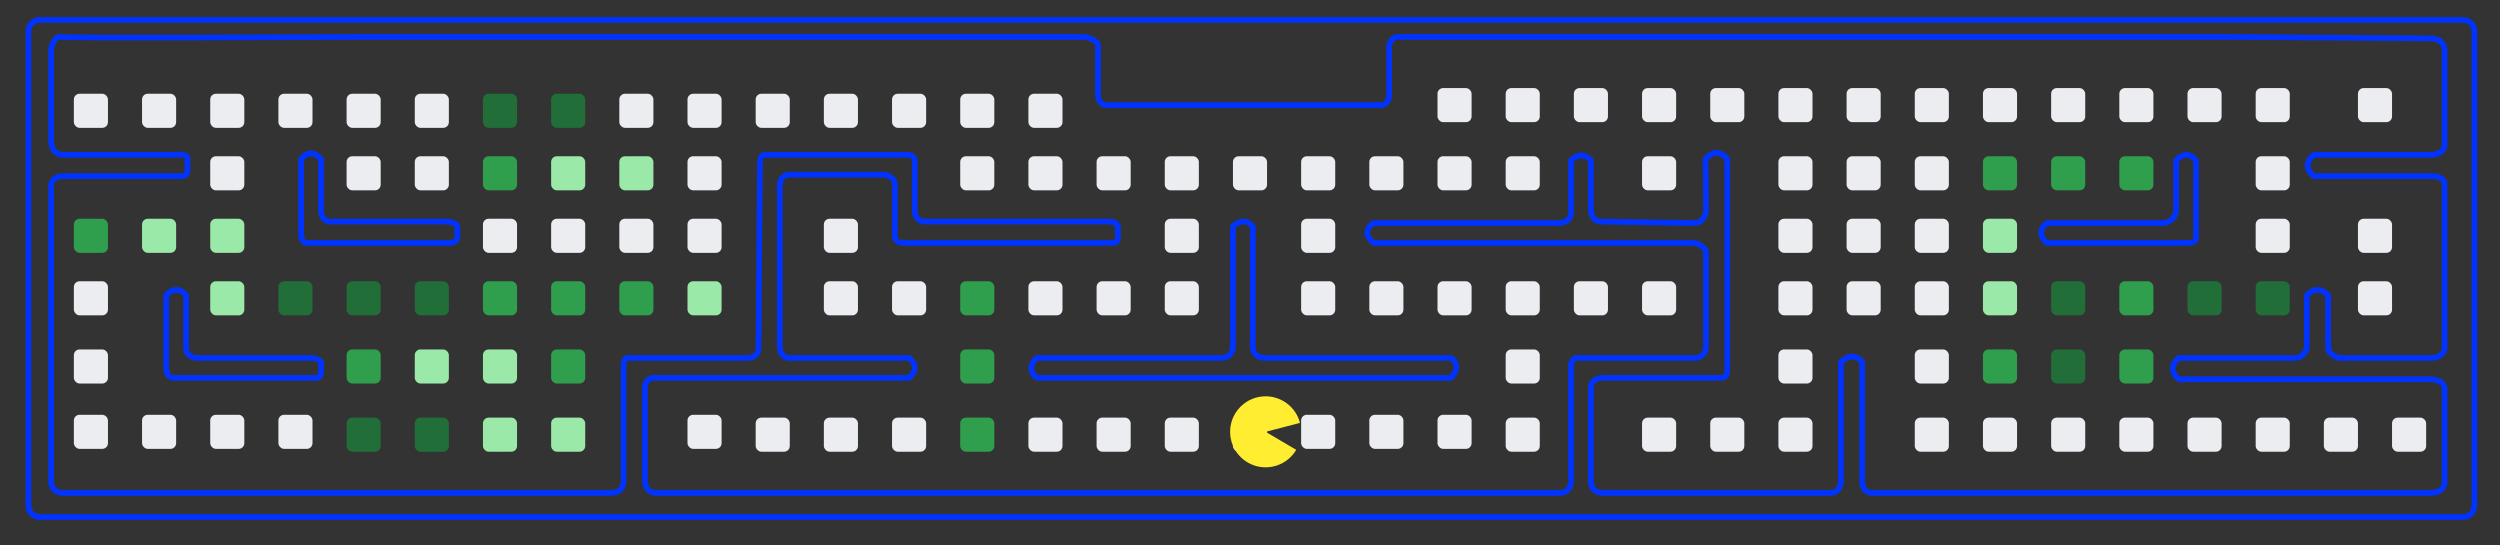 <svg width="880" height="192" viewBox="0 0 880 192" fill="none" xmlns="http://www.w3.org/2000/svg">
  <rect x="0" y="0" width="880" height="192" fill="#333333" stroke="none"/>
  <path
    d="M784 13L855 13.5C856.833 13.333 860.5 14 860.5 18V50.5C860.667 51.833 859.9 54.5 855.5 54.5H814.5C812.833 55.667 810.5 58.8 814.5 62H856.5C857.833 62 860.5 62.6 860.5 65V122.5C860.5 123.667 859.5 126 855.5 126H823.5C822.167 125.667 819.5 124.5 819.5 122.5V104C818.333 102.5 815.2 100.4 812 104V122.5C811.667 123.667 810.4 126 808 126H767C765.333 127.167 763 130.3 767 133.5H855.5C857.167 133.5 860.5 134.2 860.5 137V170C860.5 171.167 859.5 173.5 855.5 173.5H659.5C658.167 173.667 655.5 173.1 655.5 169.5V127.5C654.5 126 651.6 123.9 648 127.5V169.5C648 171 647.1 173.9 643.5 173.5H564C562.667 173.5 560 172.7 560 169.5V136C560.167 135 561.2 133 564 133H606C606.667 133 608 132.5 608 130.5V56C606.875 54.333 603.763 52 600.312 56C600.463 60.4 600.5 70.167 600.5 74.5C600.333 75.833 599.3 78.5 596.5 78.5C593.7 78.5 573.667 78.167 564 78C562.667 78.167 560 77.5 560 73.5V56.5C559 55.167 556.2 53.3 553 56.5V74.5C553.167 75.833 552.5 78.5 548.5 78.5H483.5C481.833 79.5 479.5 82.3 483.5 85.5H596.5C597.833 85.833 600.5 87 600.5 89V122C600.5 123.333 599.7 126 596.5 126H555C554.333 126 553 126.6 553 129V169.5C553 170.833 552.2 173.5 549 173.5H231.5C230 173.667 227 173 227 169V136C227.167 135 228 133 230 133H320C321.5 131.833 323.6 128.8 320 126H278.5C277.167 126.167 274.5 125.6 274.5 122V65C274.5 63.833 275.2 61.5 278 61.5H311.5C312.667 61.667 315 62.6 315 65V82.5C314.833 83.5 315.2 85.5 318 85.5H392C392.5 85.5 393.5 85.2 393.5 84V79.5C393.333 79 392.5 78 390.5 78H326C324.667 78.167 322 77.6 322 74V56C321.833 55.5 321.1 54.5 319.5 54.5H269C268.5 54.5 267.5 55.1 267.5 57.5C267.5 59.9 267.167 101.5 267 122C267.167 123.333 266.6 126 263 126H221C220.5 125.833 219.5 126.2 219.5 129V169C219.667 170.5 219 173.5 215 173.5H22C20.667 173.5 18 172.7 18 169.5V65C18.167 64 19.2 62 22 62H64C64.667 62 66 61.6 66 60V55.5C65.833 55 64.8 54.1 62 54.5H22C20.667 54.5 18 53.5 18 49.5V17C18.333 15.5 19.5 12.6 21.5 13C23.5 13.4 92.667 13.167 127 13H382C383.5 13.333 386.5 14.4 386.5 16V33.5C386.5 34.667 387.1 37 389.5 37H486.5C487.333 36.833 489 35.9 489 33.5V16C489.167 15 490 13 492 13H784.5M773 56.5V84C773 84.5 772.4 85.5 770 85.5H720.5C719 84.333 716.9 81.3 720.5 78.5H762C763.333 78.167 766 76.8 766 74V56.5C767.167 55 770.2 52.9 773 56.5ZM430 126H365C363.5 127.167 361.4 130.2 365 133H510.75C512.167 131.667 514.15 128.4 510.75 126H445C443.667 126 441 125.2 441 122V79.812C440 78.417 437.2 76.463 434 79.812V122C434 123.333 433.2 126 430 126ZM14 182H867C869.209 182 871 180.209 871 178V11C871 8.791 869.209 7 867 7H14C11.791 7 10 8.791 10 11V178C10 180.209 11.791 182 14 182ZM65.5 122.5V104C64.5 102.5 61.7 100.4 58.5 104V129.5C58.5 130.667 59 133 61 133H112C112.333 132.833 113 132.2 113 131V127.5C112.833 127 111.8 126 109 126H69.5C68.167 126 65.5 125.3 65.5 122.5ZM106 56V82.5C106 83.5 106.4 85.5 108 85.5H159C159.667 85.333 161 84.7 161 83.5V80C161 79.333 160.2 78 157 78H117C115.667 78.167 113 77.6 113 74V56C111.833 54.5 108.8 52.4 106 56Z"
    stroke="#0033FF" stroke-width="2" />
  <rect x="170" y="99" width="12" height="12" rx="2" fill="#309F4D" />
  <rect x="194" y="99" width="12" height="12" rx="2" fill="#309F4D" />
  <rect x="218" y="99" width="12" height="12" rx="2" fill="#309F4D" />
  <rect x="194" y="123" width="12" height="12" rx="2" fill="#309F4D" />
  <rect x="122" y="123" width="12" height="12" rx="2" fill="#309F4D" />
  <rect x="26" y="77" width="12" height="12" rx="2" fill="#309F4D" />
  <rect x="194" y="147" width="12" height="12" rx="2" fill="#9BE9A8" />
  <rect x="242" y="99" width="12" height="12" rx="2" fill="#9BE9A8" />
  <rect x="170" y="147" width="12" height="12" rx="2" fill="#9BE9A8" />
  <rect x="170" y="123" width="12" height="12" rx="2" fill="#9BE9A8" />
  <rect x="74" y="77" width="12" height="12" rx="2" fill="#9BE9A8" />
  <rect x="50" y="77" width="12" height="12" rx="2" fill="#9BE9A8" />
  <rect x="146" y="123" width="12" height="12" rx="2" fill="#9BE9A8" />
  <rect x="74" y="99" width="12" height="12" rx="2" fill="#9BE9A8" />
  <rect x="242" y="77" width="12" height="12" rx="2" fill="#EBEDF0" />
  <rect x="218" y="77" width="12" height="12" rx="2" fill="#EBEDF0" />
  <rect x="194" y="77" width="12" height="12" rx="2" fill="#EBEDF0" />
  <rect x="170" y="77" width="12" height="12" rx="2" fill="#EBEDF0" />
  <rect x="170" y="55" width="12" height="12" rx="2" fill="#309F4D" />
  <rect x="194" y="55" width="12" height="12" rx="2" fill="#9BE9A8" />
  <rect x="218" y="55" width="12" height="12" rx="2" fill="#9BE9A8" />
  <rect x="242" y="55" width="12" height="12" rx="2" fill="#EBEDF0" />
  <rect x="146" y="55" width="12" height="12" rx="2" fill="#EBEDF0" />
  <rect x="122" y="55" width="12" height="12" rx="2" fill="#EBEDF0" />
  <rect x="74" y="55" width="12" height="12" rx="2" fill="#EBEDF0" />
  <rect x="74" y="33" width="12" height="12" rx="2" fill="#EBEDF0" />
  <rect x="50" y="33" width="12" height="12" rx="2" fill="#EBEDF0" />
  <rect x="26" y="33" width="12" height="12" rx="2" fill="#EBEDF0" />
  <rect x="98" y="33" width="12" height="12" rx="2" fill="#EBEDF0" />
  <rect x="122" y="33" width="12" height="12" rx="2" fill="#EBEDF0" />
  <rect x="146" y="33" width="12" height="12" rx="2" fill="#EBEDF0" />
  <rect x="170" y="33" width="12" height="12" rx="2" fill="#216E39" />
  <rect x="194" y="33" width="12" height="12" rx="2" fill="#216E39" />
  <rect x="218" y="33" width="12" height="12" rx="2" fill="#EBEDF0" />
  <rect x="242" y="33" width="12" height="12" rx="2" fill="#EBEDF0" />
  <rect x="266" y="33" width="12" height="12" rx="2" fill="#EBEDF0" />
  <rect x="290" y="33" width="12" height="12" rx="2" fill="#EBEDF0" />
  <rect x="314" y="33" width="12" height="12" rx="2" fill="#EBEDF0" />
  <rect x="98" y="146" width="12" height="12" rx="2" fill="#EBEDF0" />
  <rect x="74" y="146" width="12" height="12" rx="2" fill="#EBEDF0" />
  <rect x="50" y="146" width="12" height="12" rx="2" fill="#EBEDF0" />
  <rect x="26" y="146" width="12" height="12" rx="2" fill="#EBEDF0" />
  <rect x="26" y="123" width="12" height="12" rx="2" fill="#EBEDF0" />
  <rect x="26" y="99" width="12" height="12" rx="2" fill="#EBEDF0" />
  <rect x="338" y="33" width="12" height="12" rx="2" fill="#EBEDF0" />
  <rect x="338" y="55" width="12" height="12" rx="2" fill="#EBEDF0" />
  <rect x="362" y="55" width="12" height="12" rx="2" fill="#EBEDF0" />
  <rect x="362" y="33" width="12" height="12" rx="2" fill="#EBEDF0" />
  <rect x="386" y="55" width="12" height="12" rx="2" fill="#EBEDF0" />
  <rect x="410" y="55" width="12" height="12" rx="2" fill="#EBEDF0" />
  <rect x="434" y="55" width="12" height="12" rx="2" fill="#EBEDF0" />
  <rect x="458" y="55" width="12" height="12" rx="2" fill="#EBEDF0" />
  <rect x="458" y="77" width="12" height="12" rx="2" fill="#EBEDF0" />
  <rect x="458" y="99" width="12" height="12" rx="2" fill="#EBEDF0" />
  <rect x="482" y="99" width="12" height="12" rx="2" fill="#EBEDF0" />
  <rect x="506" y="99" width="12" height="12" rx="2" fill="#EBEDF0" />
  <rect x="530" y="99" width="12" height="12" rx="2" fill="#EBEDF0" />
  <rect x="554" y="99" width="12" height="12" rx="2" fill="#EBEDF0" />
  <rect x="530" y="123" width="12" height="12" rx="2" fill="#EBEDF0" />
  <rect x="530" y="147" width="12" height="12" rx="2" fill="#EBEDF0" />
  <rect x="506" y="146" width="12" height="12" rx="2" fill="#EBEDF0" />
  <rect x="482" y="146" width="12" height="12" rx="2" fill="#EBEDF0" />
  <rect x="458" y="146" width="12" height="12" rx="2" fill="#EBEDF0" />
  <rect x="578" y="99" width="12" height="12" rx="2" fill="#EBEDF0" />
  <rect x="410" y="77" width="12" height="12" rx="2" fill="#EBEDF0" />
  <rect x="410" y="99" width="12" height="12" rx="2" fill="#EBEDF0" />
  <rect x="386" y="99" width="12" height="12" rx="2" fill="#EBEDF0" />
  <rect x="362" y="99" width="12" height="12" rx="2" fill="#EBEDF0" />
  <rect x="338" y="99" width="12" height="12" rx="2" fill="#309F4D" />
  <rect x="314" y="99" width="12" height="12" rx="2" fill="#EBEDF0" />
  <rect x="290" y="99" width="12" height="12" rx="2" fill="#EBEDF0" />
  <rect x="338" y="123" width="12" height="12" rx="2" fill="#309F4D" />
  <rect x="338" y="147" width="12" height="12" rx="2" fill="#309F4D" />
  <rect x="362" y="147" width="12" height="12" rx="2" fill="#EBEDF0" />
  <rect x="386" y="147" width="12" height="12" rx="2" fill="#EBEDF0" />
  <rect x="410" y="147" width="12" height="12" rx="2" fill="#EBEDF0" />
  <rect x="434" y="147" width="12" height="12" rx="2" fill="#EBEDF0" />
  <rect x="578" y="147" width="12" height="12" rx="2" fill="#EBEDF0" />
  <rect x="602" y="147" width="12" height="12" rx="2" fill="#EBEDF0" />
  <rect x="626" y="147" width="12" height="12" rx="2" fill="#EBEDF0" />
  <rect x="674" y="99" width="12" height="12" rx="2" fill="#EBEDF0" />
  <rect x="674" y="123" width="12" height="12" rx="2" fill="#EBEDF0" />
  <rect x="674" y="147" width="12" height="12" rx="2" fill="#EBEDF0" />
  <rect x="698" y="147" width="12" height="12" rx="2" fill="#EBEDF0" />
  <rect x="698" y="123" width="12" height="12" rx="2" fill="#309F4D" />
  <rect x="698" y="99" width="12" height="12" rx="2" fill="#9BE9A8" />
  <rect x="650" y="77" width="12" height="12" rx="2" fill="#EBEDF0" />
  <rect x="650" y="55" width="12" height="12" rx="2" fill="#EBEDF0" />
  <rect x="650" y="31" width="12" height="12" rx="2" fill="#EBEDF0" />
  <rect x="674" y="31" width="12" height="12" rx="2" fill="#EBEDF0" />
  <rect x="674" y="55" width="12" height="12" rx="2" fill="#EBEDF0" />
  <rect x="674" y="77" width="12" height="12" rx="2" fill="#EBEDF0" />
  <rect x="698" y="77" width="12" height="12" rx="2" fill="#9BE9A8" />
  <rect x="698" y="55" width="12" height="12" rx="2" fill="#309F4D" />
  <rect x="698" y="31" width="12" height="12" rx="2" fill="#EBEDF0" />
  <rect x="650" y="99" width="12" height="12" rx="2" fill="#EBEDF0" />
  <rect x="626" y="123" width="12" height="12" rx="2" fill="#EBEDF0" />
  <rect x="626" y="99" width="12" height="12" rx="2" fill="#EBEDF0" />
  <rect x="626" y="77" width="12" height="12" rx="2" fill="#EBEDF0" />
  <rect x="626" y="55" width="12" height="12" rx="2" fill="#EBEDF0" />
  <rect x="626" y="31" width="12" height="12" rx="2" fill="#EBEDF0" />
  <rect x="602" y="31" width="12" height="12" rx="2" fill="#EBEDF0" />
  <rect x="578" y="31" width="12" height="12" rx="2" fill="#EBEDF0" />
  <rect x="722" y="31" width="12" height="12" rx="2" fill="#EBEDF0" />
  <rect x="722" y="55" width="12" height="12" rx="2" fill="#309F4D" />
  <rect x="722" y="99" width="12" height="12" rx="2" fill="#216E39" />
  <rect x="722" y="123" width="12" height="12" rx="2" fill="#216E39" />
  <rect x="722" y="147" width="12" height="12" rx="2" fill="#EBEDF0" />
  <rect x="746" y="147" width="12" height="12" rx="2" fill="#EBEDF0" />
  <rect x="746" y="123" width="12" height="12" rx="2" fill="#309F4D" />
  <rect x="746" y="99" width="12" height="12" rx="2" fill="#309F4D" />
  <rect x="770" y="99" width="12" height="12" rx="2" fill="#216E39" />
  <rect x="794" y="77" width="12" height="12" rx="2" fill="#EBEDF0" />
  <rect x="794" y="55" width="12" height="12" rx="2" fill="#EBEDF0" />
  <rect x="794" y="31" width="12" height="12" rx="2" fill="#EBEDF0" />
  <rect x="830" y="31" width="12" height="12" rx="2" fill="#EBEDF0" />
  <rect x="830" y="77" width="12" height="12" rx="2" fill="#EBEDF0" />
  <rect x="770" y="31" width="12" height="12" rx="2" fill="#EBEDF0" />
  <rect x="746" y="31" width="12" height="12" rx="2" fill="#EBEDF0" />
  <rect x="746" y="55" width="12" height="12" rx="2" fill="#309F4D" />
  <rect x="770" y="147" width="12" height="12" rx="2" fill="#EBEDF0" />
  <rect x="794" y="147" width="12" height="12" rx="2" fill="#EBEDF0" />
  <rect x="818" y="147" width="12" height="12" rx="2" fill="#EBEDF0" />
  <rect x="842" y="147" width="12" height="12" rx="2" fill="#EBEDF0" />
  <rect x="794" y="99" width="12" height="12" rx="2" fill="#216E39" />
  <rect x="830" y="99" width="12" height="12" rx="2" fill="#EBEDF0" />
  <rect x="578" y="55" width="12" height="12" rx="2" fill="#EBEDF0" />
  <rect x="554" y="31" width="12" height="12" rx="2" fill="#EBEDF0" />
  <rect x="530" y="31" width="12" height="12" rx="2" fill="#EBEDF0" />
  <rect x="482" y="55" width="12" height="12" rx="2" fill="#EBEDF0" />
  <rect x="530" y="55" width="12" height="12" rx="2" fill="#EBEDF0" />
  <rect x="506" y="55" width="12" height="12" rx="2" fill="#EBEDF0" />
  <rect x="506" y="31" width="12" height="12" rx="2" fill="#EBEDF0" />
  <rect x="314" y="147" width="12" height="12" rx="2" fill="#EBEDF0" />
  <rect x="290" y="147" width="12" height="12" rx="2" fill="#EBEDF0" />
  <rect x="266" y="147" width="12" height="12" rx="2" fill="#EBEDF0" />
  <rect x="242" y="146" width="12" height="12" rx="2" fill="#EBEDF0" />
  <rect x="290" y="77" width="12" height="12" rx="2" fill="#EBEDF0" />
  <rect x="146" y="147" width="12" height="12" rx="2" fill="#216E39" />
  <rect x="146" y="99" width="12" height="12" rx="2" fill="#216E39" />
  <rect x="122" y="99" width="12" height="12" rx="2" fill="#216E39" />
  <rect x="98" y="99" width="12" height="12" rx="2" fill="#216E39" />
  <rect x="122" y="147" width="12" height="12" rx="2" fill="#216E39" />
  <path
    d="M457.6 148.863C456.874 146.064 455.2 143.602 452.863 141.899C450.526 140.195 447.671 139.355 444.784 139.521C441.897 139.686 439.156 140.848 437.03 142.808C434.903 144.767 433.521 147.404 433.121 150.268C432.72 153.132 433.325 156.046 434.832 158.514C436.339 160.983 438.655 162.852 441.386 163.804C444.117 164.755 447.093 164.731 449.808 163.734C452.523 162.738 454.808 160.83 456.274 158.338L445.5 152L457.6 148.863Z"
    fill="#FEED30" />
</svg>